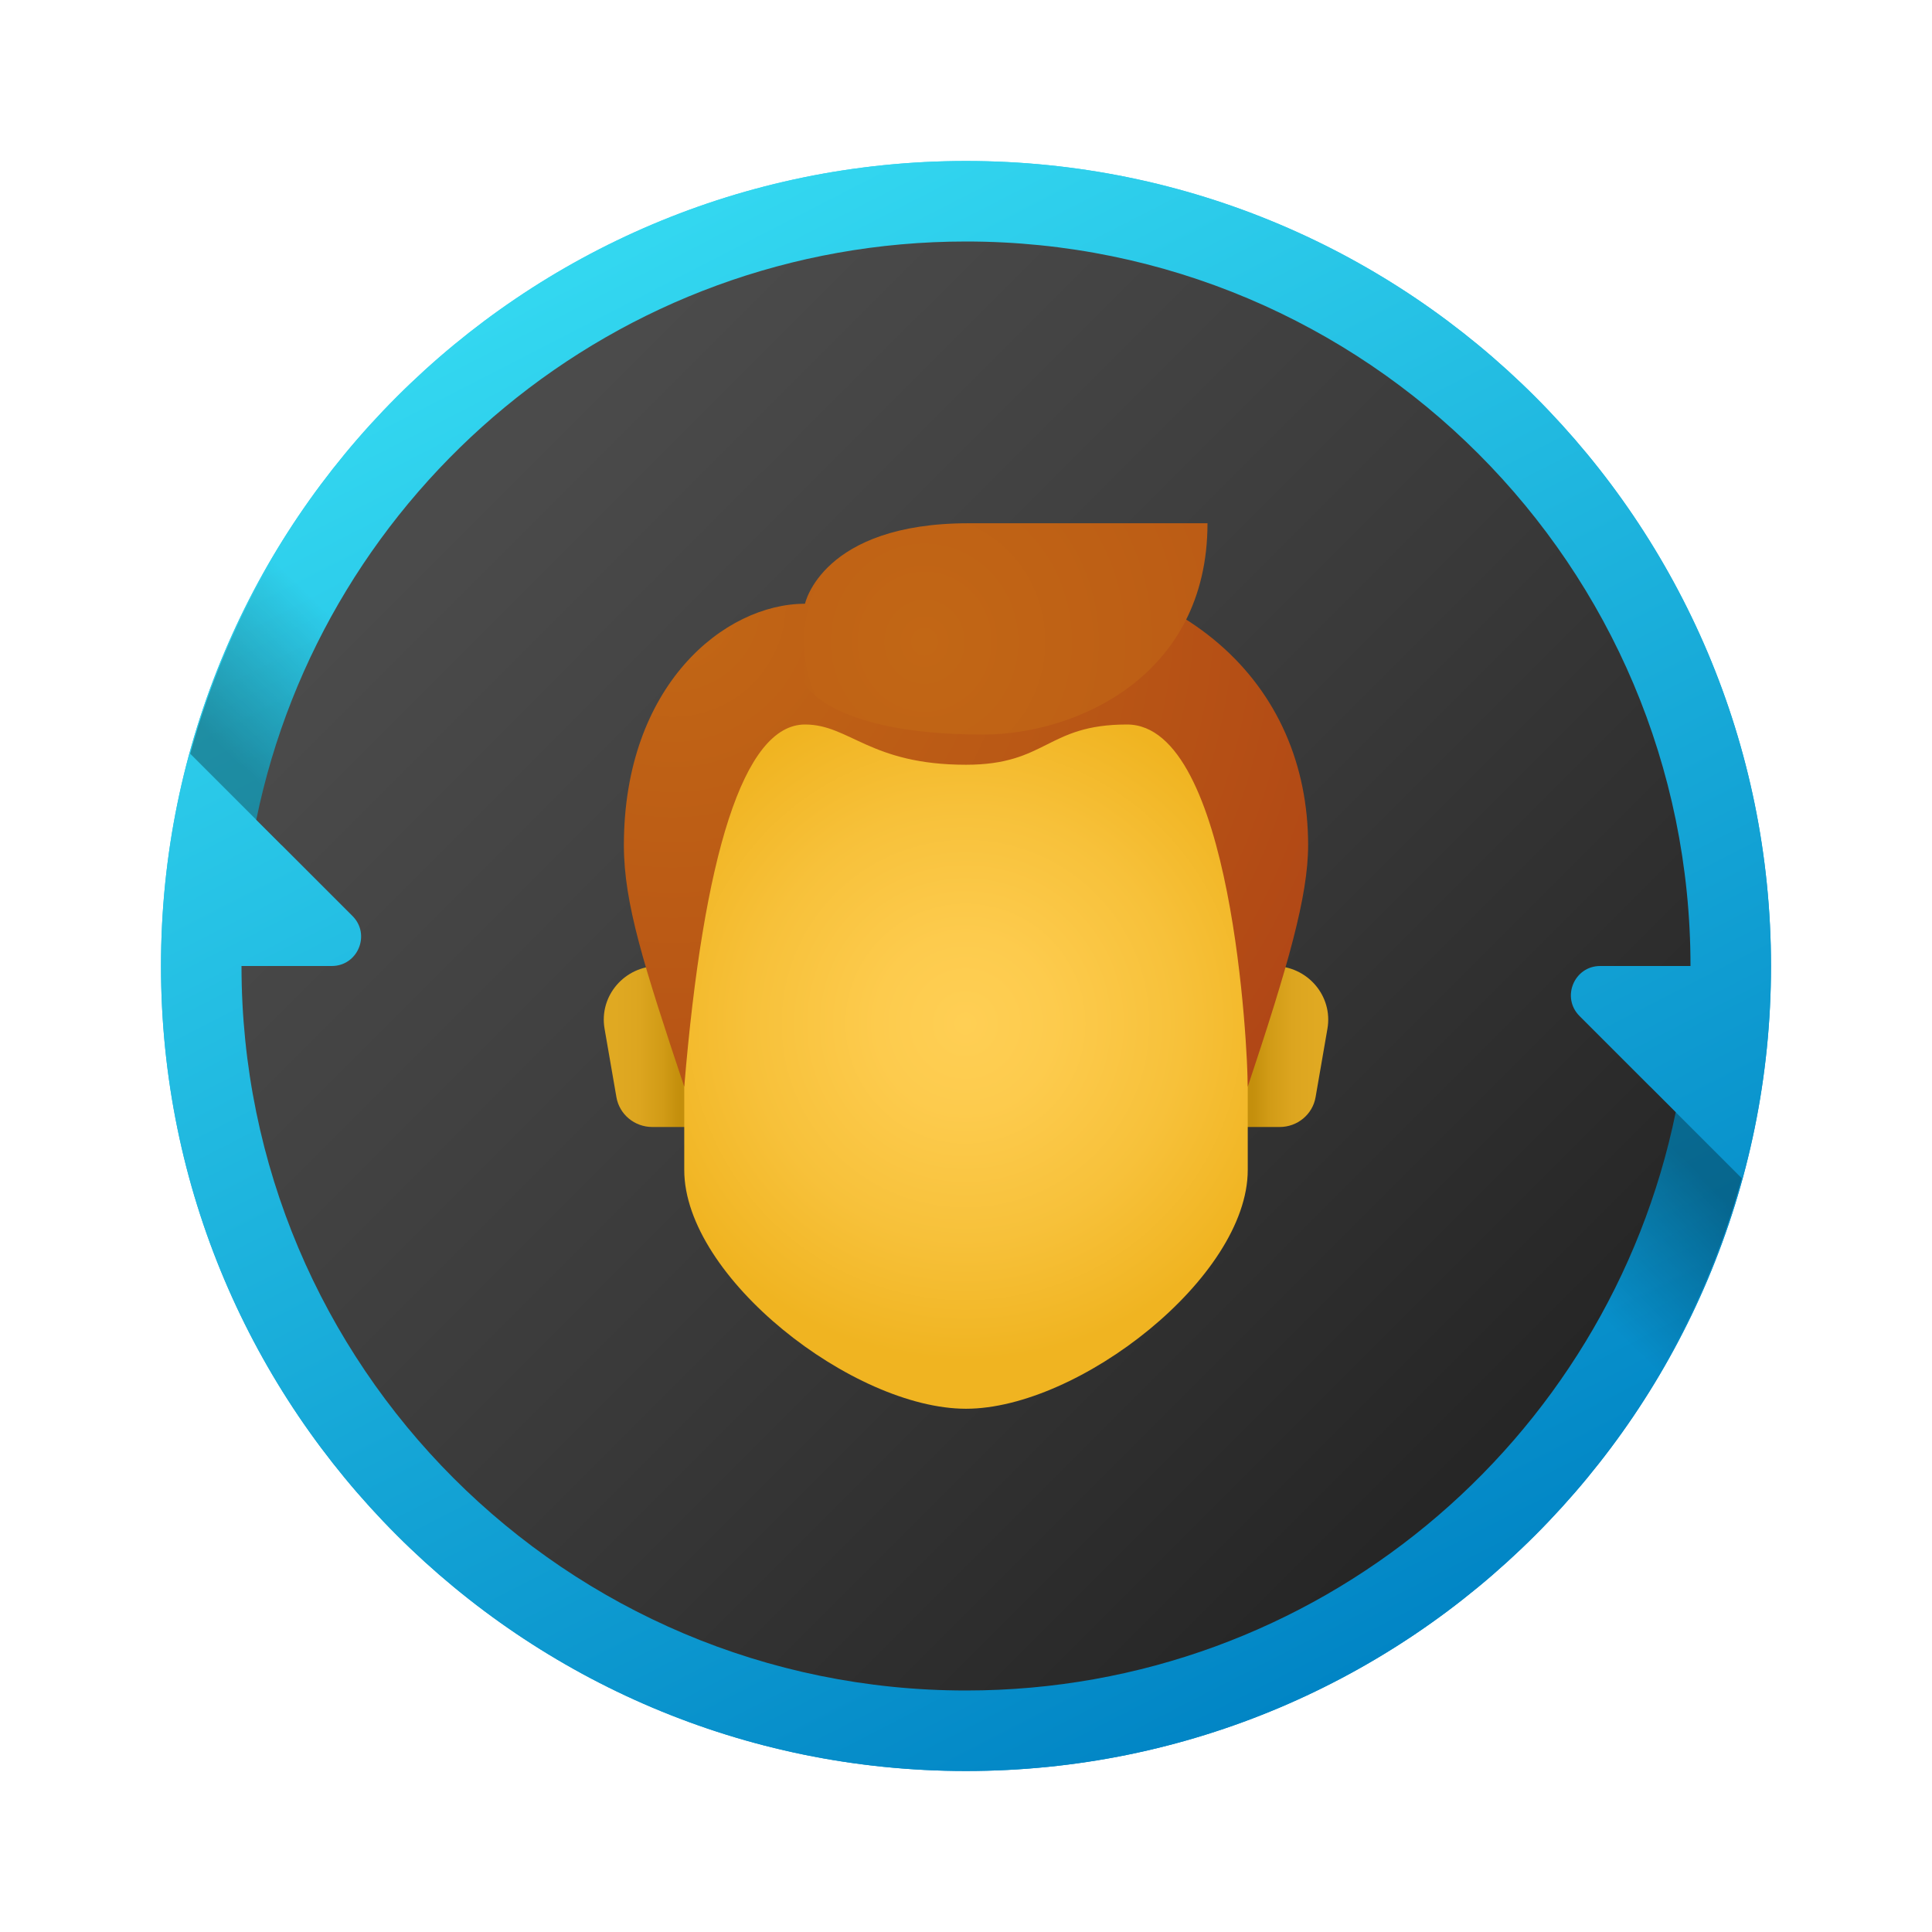 <svg xmlns="http://www.w3.org/2000/svg" viewBox="0 0 48 48" width="500px" height="500px"><linearGradient id="YH2IaTfG6eUbA1Vrma0jga" x1="15.002" x2="33.584" y1="6.494" y2="42.647" gradientUnits="userSpaceOnUse"><stop offset="0" stop-color="#33d7f0"/><stop offset="1" stop-color="#0083c4"/></linearGradient><path fill="url(#YH2IaTfG6eUbA1Vrma0jga)" d="M44,24c0,11.045-8.955,20-20,20S4,35.045,4,24S12.955,4,24,4S44,12.955,44,24z"/><linearGradient id="YH2IaTfG6eUbA1Vrma0jgb" x1="15.002" x2="33.584" y1="6.494" y2="42.647" gradientUnits="userSpaceOnUse"><stop offset="0" stop-color="#33d7f0"/><stop offset="1" stop-color="#0083c4"/></linearGradient><path fill="url(#YH2IaTfG6eUbA1Vrma0jgb)" d="M44,24c0,11.045-8.955,20-20,20S4,35.045,4,24S12.955,4,24,4S44,12.955,44,24z"/><linearGradient id="YH2IaTfG6eUbA1Vrma0jgc" x1="39.38" x2="42.324" y1="32.307" y2="29.295" gradientUnits="userSpaceOnUse"><stop offset="0" stop-opacity="0"/><stop offset="1" stop-opacity=".3"/></linearGradient><path fill="url(#YH2IaTfG6eUbA1Vrma0jgc)" d="M41.188,34.188c0.904-1.521,1.609-3.168,2.086-4.914L41,27l-3.5,3.5L41.188,34.188z"/><linearGradient id="YH2IaTfG6eUbA1Vrma0jgd" x1="39.38" x2="42.324" y1="32.307" y2="29.295" gradientTransform="rotate(180 24 24)" gradientUnits="userSpaceOnUse"><stop offset="0" stop-opacity="0"/><stop offset="1" stop-opacity=".3"/></linearGradient><path fill="url(#YH2IaTfG6eUbA1Vrma0jgd)" d="M6.812,13.812c-0.904,1.521-1.609,3.168-2.086,4.914L7,21l3.5-3.5L6.812,13.812z"/><linearGradient id="YH2IaTfG6eUbA1Vrma0jge" x1="12.013" x2="37.021" y1="12.013" y2="37.021" gradientUnits="userSpaceOnUse"><stop offset="0" stop-color="#4b4b4b"/><stop offset=".531" stop-color="#393939"/><stop offset="1" stop-color="#252525"/></linearGradient><path fill="url(#YH2IaTfG6eUbA1Vrma0jge)" d="M39.757,24H42c0-9.941-8.059-18-18-18C15.303,6,8.048,12.167,6.367,20.367l2.39,2.39	C9.216,23.216,8.891,24,8.243,24H6c0,9.941,8.059,18,18,18c8.697,0,15.952-6.167,17.633-14.367l-2.39-2.39	C38.784,24.784,39.109,24,39.757,24z"/><linearGradient id="YH2IaTfG6eUbA1Vrma0jgf" x1="31.134" x2="32.706" y1="26" y2="26" gradientUnits="userSpaceOnUse"><stop offset="0" stop-color="#c48f0c"/><stop offset=".251" stop-color="#d19b16"/><stop offset=".619" stop-color="#dca51f"/><stop offset="1" stop-color="#e0a922"/></linearGradient><path fill="url(#YH2IaTfG6eUbA1Vrma0jgf)" d="M31.643,24h-1.132v4h1.282c0.441,0,0.818-0.312,0.892-0.74l0.295-1.703	C33.121,24.743,32.483,24,31.643,24z"/><linearGradient id="YH2IaTfG6eUbA1Vrma0jgg" x1="32.644" x2="34.217" y1="26" y2="26" gradientTransform="matrix(-1 0 0 1 49.51 0)" gradientUnits="userSpaceOnUse"><stop offset="0" stop-color="#c48f0c"/><stop offset=".251" stop-color="#d19b16"/><stop offset=".619" stop-color="#dca51f"/><stop offset="1" stop-color="#e0a922"/></linearGradient><path fill="url(#YH2IaTfG6eUbA1Vrma0jgg)" d="M16.357,24h1.132v4h-1.282c-0.441,0-0.818-0.312-0.892-0.74l-0.295-1.703	C14.879,24.743,15.517,24,16.357,24z"/><radialGradient id="YH2IaTfG6eUbA1Vrma0jgh" cx="-39.907" cy="-2.032" r="9.508" gradientTransform="translate(59.184 27.224) scale(.882)" gradientUnits="userSpaceOnUse"><stop offset="0" stop-color="#ffcf54"/><stop offset=".261" stop-color="#fdcb4d"/><stop offset=".639" stop-color="#f7c13a"/><stop offset="1" stop-color="#f0b421"/></radialGradient><path fill="url(#YH2IaTfG6eUbA1Vrma0jgh)" d="M24,15.867c-3.454,0-7,0.525-7,7.992c0,0.598,0,4.571,0,5.209C17,31.733,21.2,35,24,35	s7-3.267,7-5.932c0-0.638,0-4.612,0-5.209C31,16.392,27.454,15.867,24,15.867z"/><radialGradient id="YH2IaTfG6eUbA1Vrma0jgi" cx="-48.155" cy="-13.86" r="25.074" gradientTransform="translate(59.184 27.224) scale(.882)" gradientUnits="userSpaceOnUse"><stop offset="0" stop-color="#c26715"/><stop offset=".508" stop-color="#b85515"/><stop offset="1" stop-color="#ad3f16"/></radialGradient><path fill="url(#YH2IaTfG6eUbA1Vrma0jgi)" d="M24,14c-3.342,0-4,1-4,1c-2,0-4.5,2.029-4.5,6c0,1.447,0.5,3,1.5,6c0.477-5.727,1.467-9,3-9	c1.108,0,1.614,1,4,1c2.015,0,2-1,4-1c2.625,0,3,8.097,3,9c1-3,1.5-4.736,1.5-6C32.5,16.996,29.433,14,24,14z"/><radialGradient id="YH2IaTfG6eUbA1Vrma0jgj" cx="-66.149" cy="-12.79" r="27.989" gradientTransform="matrix(.843 0 0 .882 78.734 27.224)" gradientUnits="userSpaceOnUse"><stop offset="0" stop-color="#c26715"/><stop offset=".508" stop-color="#b85515"/><stop offset="1" stop-color="#ad3f16"/></radialGradient><path fill="url(#YH2IaTfG6eUbA1Vrma0jgj)" d="M24.066,13C20.423,13,20,15,20,15c-0.037,1.014,0,2,0,2s0.625,1.25,4.422,1.25	C26.714,18.25,30,16.82,30,13C30,13,29.262,13,24.066,13z"/></svg>